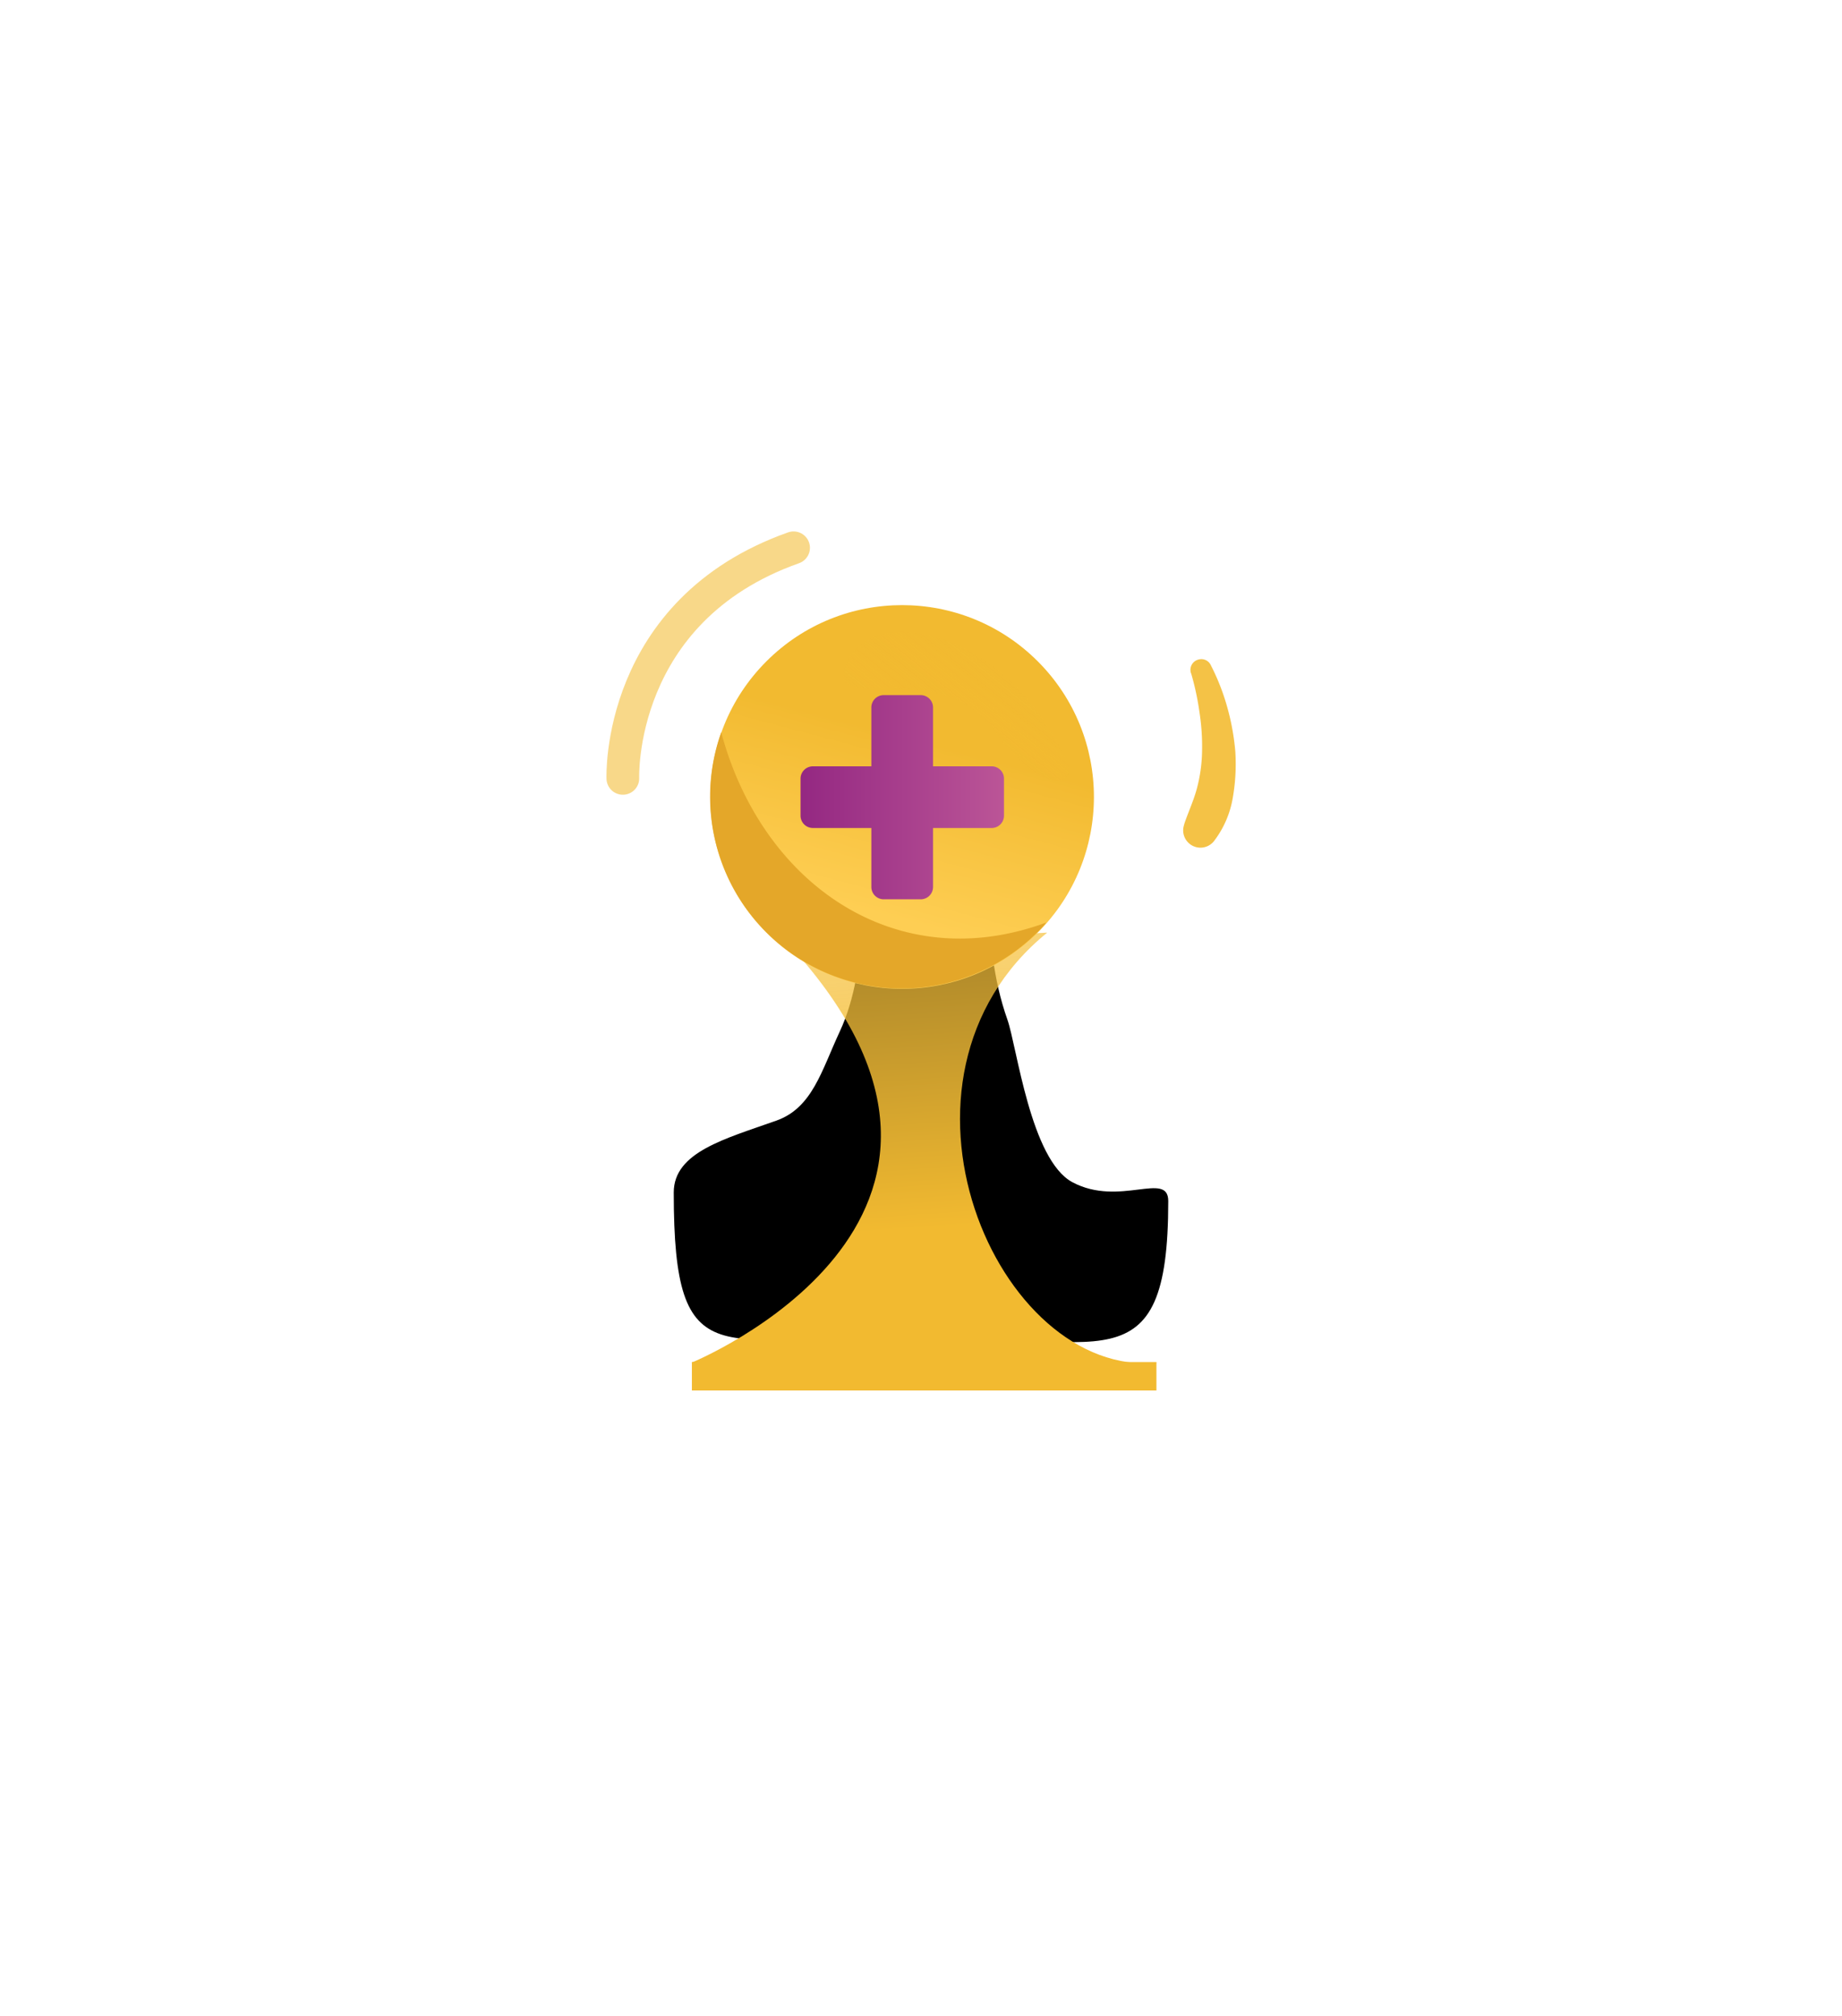 <svg xmlns="http://www.w3.org/2000/svg" xmlns:xlink="http://www.w3.org/1999/xlink" width="172.24" height="188.493" viewBox="0 0 172.24 188.493"><defs><style>.a,.h{fill:#f2ba30;}.b{fill:url(#c);}.c{fill:none;stroke:#f2ba30;stroke-linecap:round;stroke-linejoin:round;stroke-width:3.06px;opacity:0.57;}.d{fill:url(#d);}.e{fill:url(#e);}.f{fill:#e4a729;}.g{fill:url(#f);}.h{opacity:0.89;}.i{filter:url(#a);}</style><filter id="a" x="0" y="0" width="172.24" height="188.493" filterUnits="userSpaceOnUse"><feOffset input="SourceAlpha"/><feGaussianBlur stdDeviation="3" result="b"/><feFlood flood-color="#fe41e2"/><feComposite operator="in" in2="b"/><feComposite in="SourceGraphic"/></filter><linearGradient id="c" x1="0.43" y1="0.498" x2="1.495" y2="-0.706" gradientUnits="objectBoundingBox"><stop offset="0" stop-color="#f2ba30"/><stop offset="1" stop-color="#fece53" stop-opacity="0.059"/></linearGradient><linearGradient id="d" x1="0.635" y1="0.422" x2="0.23" y2="0.657" gradientUnits="objectBoundingBox"><stop offset="0" stop-color="#f2ba30"/><stop offset="1" stop-color="#fece53"/></linearGradient><linearGradient id="e" x1="1.634" y1="0.314" x2="-1.524" y2="0.824" gradientUnits="objectBoundingBox"><stop offset="0" stop-color="#f2ba30"/><stop offset="1" stop-color="#f2ba30" stop-opacity="0"/></linearGradient><linearGradient id="f" x1="0.5" x2="0.5" y2="1" gradientUnits="objectBoundingBox"><stop offset="0" stop-color="#942882"/><stop offset="1" stop-color="#bb5597"/></linearGradient></defs><g transform="translate(-41.6 35.129)"><g class="i" transform="matrix(1, 0, 0, 1, 41.6, -35.13)"><path d="M32-14.5c12.583,0,2.469,17.248,7.8,32.341.884,2.5,2.163,13.111,6.08,15.2,4.4,2.346,8.96-1.09,8.96,1.76,0,17.673-6.487,12.48-24.16,12.48S8.6,51.674,8.6,34c0-3.785,4.82-5.022,9.6-6.72,3.364-1.194,4.224-4.682,5.92-8.32C29.8,6.772,21.184-14.5,32-14.5Z" transform="translate(54.4 77.5)"/></g><g transform="translate(-153.826 167.05) rotate(-45)"><rect class="a" width="43.437" height="2.659" transform="translate(236.843 131.026) rotate(45)"/><path class="b" d="M288.962,122.464c-21.607-2.226-32.819,26.188-21.133,35.74L237,127.374s32.5,13.695,34.081-20.957Z" transform="translate(-0.231 3.664)"/><path class="c" d="M266.56,87.87s10.648-11.536,26.533-3.957" transform="translate(4.309)"/><circle class="d" cx="17.938" cy="17.938" r="17.938" transform="translate(270.165 89.624)"/><path class="e" d="M285.74,93.46c5.71-3.069,13.439,7.775,8.491,20.765-1.027,2.7-3.957.392-2.757-6.506C293.031,98.778,281.622,95.686,285.74,93.46Z" transform="translate(7.116 1.782)"/><path class="f" d="M276.2,90a17.927,17.927,0,0,0,7.683,34.123,8.844,8.844,0,0,0,1.234-.058C271.509,117.79,268.867,102.69,276.2,90Z" transform="translate(4.217 1.331)"/><path class="g" d="M17.915,6.622h-5.48V1.154A1.154,1.154,0,0,0,11.282,0H7.821A1.154,1.154,0,0,0,6.668,1.154V6.622H1.154A1.154,1.154,0,0,0,0,7.775v3.461A1.154,1.154,0,0,0,1.154,12.39H6.668v5.48a1.154,1.154,0,0,0,1.154,1.154h3.461a1.154,1.154,0,0,0,1.154-1.154V12.39h5.5a1.154,1.154,0,0,0,1.154-1.154V7.775a1.154,1.154,0,0,0-1.177-1.154Z" transform="translate(274.622 107.615) rotate(-45)"/><path class="h" d="M.014,15.172A20.765,20.765,0,0,1,.28,11.008,22.414,22.414,0,0,1,1.341,6.947a18.307,18.307,0,0,1,2.042-3.83A9.147,9.147,0,0,1,6.717.164,1.615,1.615,0,0,1,8.62,2.7l-.127.15c-.8.831-1.627,1.523-2.376,2.4A14.386,14.386,0,0,0,4.19,8.193a20.9,20.9,0,0,0-1.35,3.461,25.248,25.248,0,0,0-.831,3.622v.058a.992.992,0,0,1-1.154.842A.981.981,0,0,1,.014,15.172Z" transform="translate(312.041 133.558) rotate(-160)"/></g></g></svg>